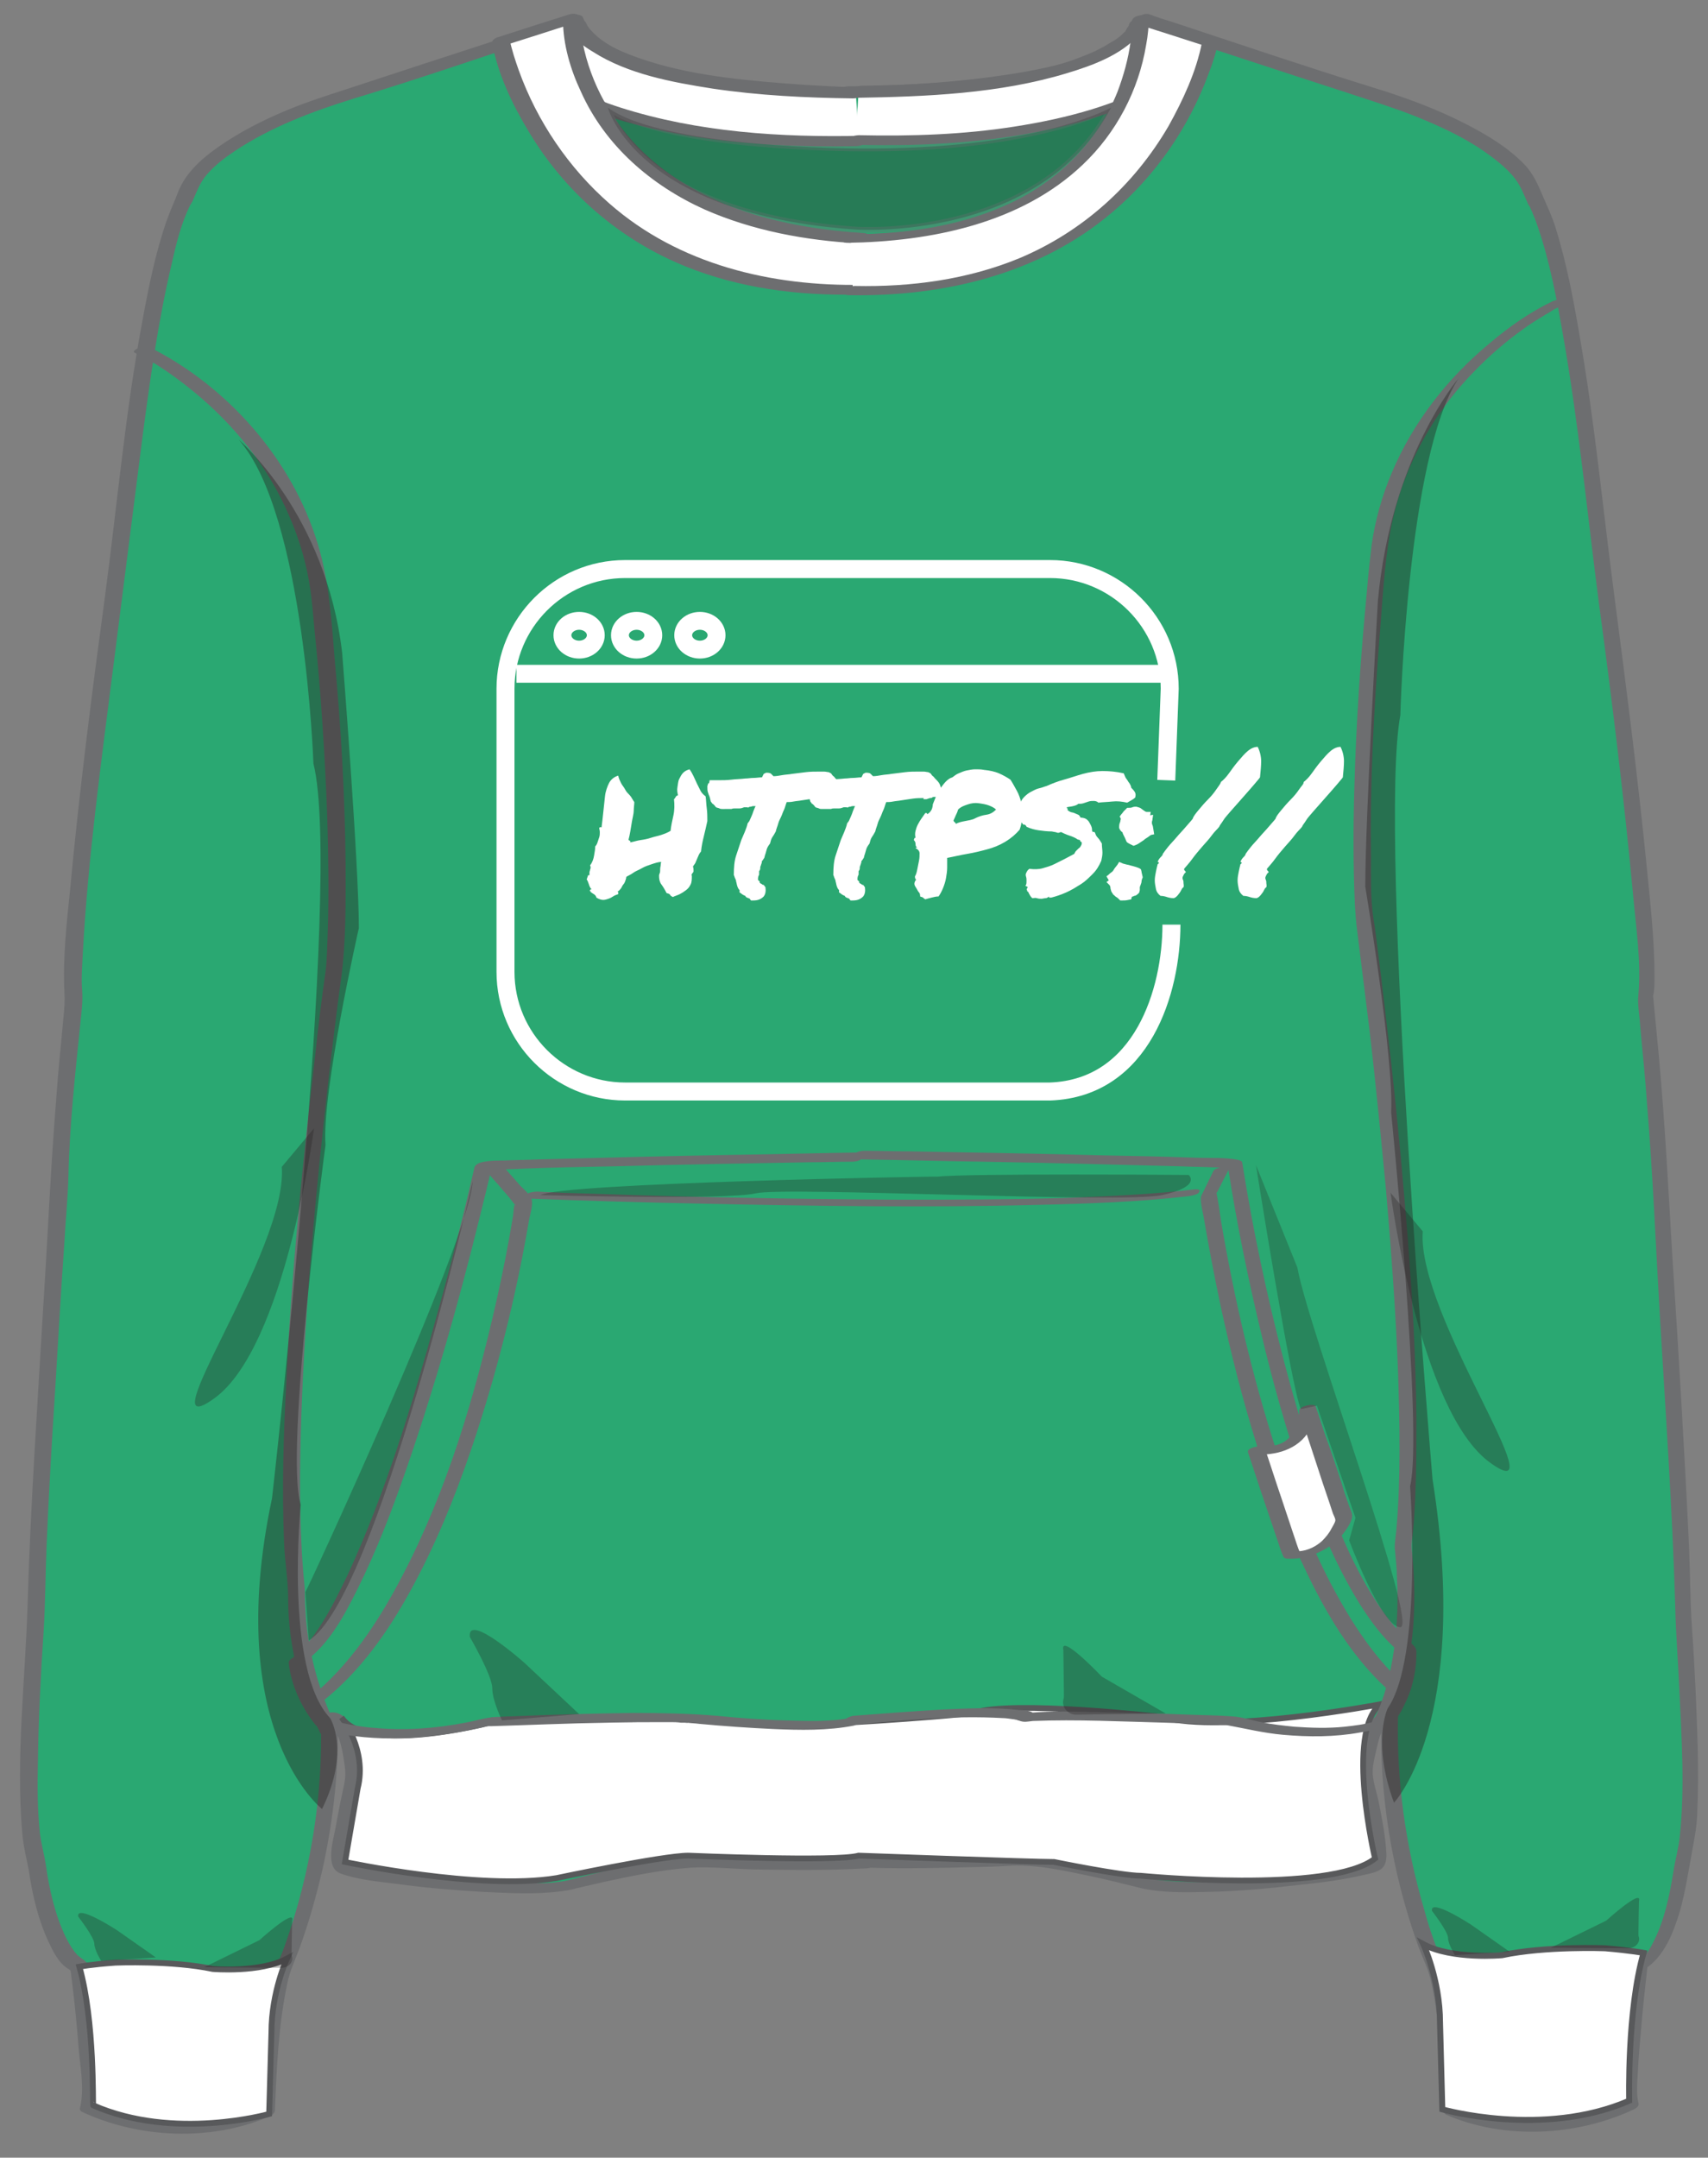 <?xml version="1.0" encoding="utf-8"?>
<!-- Generator: Adobe Illustrator 25.0.0, SVG Export Plug-In . SVG Version: 6.00 Build 0)  -->
<svg version="1.1" id="Layer_1" xmlns="http://www.w3.org/2000/svg" xmlns:xlink="http://www.w3.org/1999/xlink" x="0px" y="0px"
	 viewBox="0 0 297 375" enable-background="new 0 0 297 375" xml:space="preserve">
<rect x="0" y="0" width="297" height="375" fill="#808080" stroke="none"/>
<path fill="#2AA872" d="M151.7,16.1c0,0-47.7,0-51.9-12.6L61.3,16.1c0,0-26.8,7.5-29.3,18.4c0,0-5.6,7.3-10.6,55.8
	c0,0-10.3,74-8.7,83.2c0,0-2.5,24.3-2.5,31.8c0,0-4.2,64.5-4.2,77c0,0-2.5,34.3,0,40.2c0,0,1.7,15.9,7.5,19.3c0,0,2.5,20.9,1.7,24.3
	c0,0,15.9,7.5,31,0.8c0,0,0.8-21.8,3.3-26c0,0,6.3-14.5,7.4-33.6c0.2-2.9,0.2-6,0.1-9.1c0,0,3.3-0.8,4.5,10.3c0,0-3.3,14-2.2,15.6
	c1.1,1.7,34,5.6,41.3,2.8c0,0,17.9-4.5,24-3.3c0,0,17.3,0.6,26.2,0"/>
<path fill="#6D6E70" d="M152.3,15.2c-5.3,0-10.6-0.3-15.8-0.7c-9-0.7-18.5-1.7-27-5c-3.1-1.2-6.9-3-8.1-6.4
	c-0.2-0.6-1.2-0.6-1.7-0.5c-12.1,4-24.3,7.9-36.4,11.9c-3.9,1.3-7.9,2.5-11.8,4c-4.3,1.7-8.5,3.7-12.3,6.2c-3.2,2.1-6.7,4.8-8.2,8.6
	c-0.6,1.6-1.4,3.3-2,5c-2,5.7-3.2,11.8-4.3,17.8c-2.9,15.6-4.3,31.4-6.4,47.2c-2.3,17-4.5,34.1-6.1,51.2c-0.6,5.9-1.3,12-1,17.9
	c0.1,1.6,0,2.8-0.2,4.8c-0.4,4.5-0.9,9-1.2,13.5c-1,12.2-1.5,24.4-2.3,36.7c-1,17.1-2.2,34.3-2.7,51.4c-0.4,13.3-2.1,26.8-0.9,40.1
	C4.1,321,4.6,323,5,325c0.6,4.2,1.6,8.5,3.4,12.4c0.8,1.7,1.8,3.8,3.5,4.8c0.2,0.1,0.6,0.6,0.4,0.2v0.3c0.1,0.5,0.1,1,0.2,1.5
	c0.5,4,0.9,8.1,1.2,12.1c0.3,3.2,1,6.9,0.2,10.1c-0.1,0.2,0.1,0.5,0.3,0.6c10,4.7,22.6,5.2,32.7,0.8c0.3-0.1,0.8-0.5,0.9-0.9
	c0.3-7.3,0.6-14.7,2.1-21.9c0.4-2.2,1.3-4.1,2.1-6.2c1.7-4.6,3-9.3,4.1-14c1.9-8.7,2.9-17.6,2.6-26.6c-0.4,0.3-0.8,0.7-1.2,1
	l-0.6,0.1c0.1-0.1,0-0.1,0,0c0-0.1,0.6,0.4,0.8,0.7c1.5,1.7,1.9,4.5,2.2,6.6c0.3,1.9,0.1,2.9-0.3,4.7c-0.5,2.2-0.9,4.4-1.3,6.6
	c-0.4,2.1-1.8,6.7,0.9,7.7c3,1.1,6.5,1.4,9.7,1.8c5,0.7,10,1.1,15,1.4c4.5,0.2,9.1,0.5,13.6-0.1c0.8-0.1,1.5-0.2,2.3-0.4
	c0.3-0.1,0.6-0.2,0.8-0.2c0.7-0.2,0.1,0,0.4-0.1l3.9-0.9c5-1.1,10-2.1,15.1-2.5c3.6-0.2,7.4,0.2,11.1,0.3c6.5,0.1,13.1,0.2,19.7-0.2
	c1.5-0.1,2.3-1.9,0.3-1.8c-9.1,0.5-18.8,0.1-27.7-0.2c-7.9-0.3-16.4,2-23.9,3.9c-3.7,1-7.9,0.7-11.8,0.5c-5.2-0.2-10.4-0.6-15.6-1.3
	c-3.6-0.4-7.3-0.8-10.7-1.8c-0.4-0.1-0.6-0.1-0.8-0.3c0.1,0.2,0-1,0-1.2c0-2.1,0.5-4.3,0.9-6.3c0.4-2.2,0.9-4.5,1.4-6.7
	s-0.2-4.8-0.8-6.9c-0.7-2.3-2.1-5.6-5.1-4.9c-0.4,0.1-1.2,0.5-1.2,1c0.4,13.4-1.8,26.9-6.3,39.5c-0.7,2-1.7,3.9-2.2,5.9
	c-1.1,4.3-1.4,8.9-1.8,13.3c-0.3,3.3-0.5,6.6-0.6,9.8l0.9-0.9c-9,3.9-20.4,3.3-29.2-0.9l0.3,0.6c0.7-3.2,0-7-0.2-10.2
	c-0.3-4.1-0.7-8.1-1.2-12.2c-0.1-0.6,0-1.7-0.3-2.3s-1.4-1.1-1.9-1.7c-0.7-0.8-1.3-1.8-1.8-2.8c-1.9-3.9-2.9-8.3-3.5-12.5
	c-0.3-2.1-0.9-4-1.1-6.1c-0.4-4-0.4-8.1-0.3-12.2c0.1-7.6,0.5-15.2,1-22.7c0.3-4.9,0.3-9.8,0.5-14.7c0.4-9.1,0.9-18.1,1.5-27.1
	c0.5-8.5,1-17,1.6-25.6c0.2-3.8,0.6-7.6,0.7-11.5c0.2-9,1.2-17.9,2.1-26.8c0.2-1.8,0.4-3.5,0.3-5.3c-0.2-2.2,0-4.4,0.1-6.6
	c0.9-16.6,3.2-33.2,5.3-49.8c1.7-13.4,3.4-26.8,5.1-40.1c1.3-9.9,2.7-19.9,5-29.7c0.8-3.6,1.7-7.3,3.3-10.5c0.2-0.3,0.4-0.6,0.5-0.9
	c0.7-1.6,1.2-3,2.4-4.4c1.4-1.6,3.1-2.9,4.9-4.1c6.2-4.1,13.3-6.8,20.4-9C72.9,13.7,84.4,9.7,96,5.9c1.4-0.5,2.9-0.9,4.3-1.4
	c-0.6-0.2-1.1-0.3-1.7-0.5c1.1,3.1,4,5,6.8,6.3c4,1.9,8.3,2.9,12.5,3.8c8.9,1.8,18.1,2.5,27.2,2.9c2.1,0.1,4.2,0.1,6.2,0.1
	c0.6,0,1.6-0.2,1.9-0.8C153.3,15.6,152.9,15.2,152.3,15.2L152.3,15.2z"/>
<path fill="#2AA872" d="M147.3,16.1c0,0,47.7,0,51.9-12.6l38.5,12.6c0,0,26.8,7.5,29.3,18.4c0,0,5.6,7.3,10.6,55.8
	c0,0,10.3,74,8.7,83.2c0,0,2.5,24.3,2.5,31.8c0,0,4.2,64.5,4.2,77c0,0,2.5,34.3,0,40.2c0,0-1.7,15.9-7.5,19.3c0,0-2.5,20.9-1.7,24.3
	c0,0-15.9,7.5-31,0.8c0,0-0.8-21.8-3.3-26c0,0-6.3-14.5-7.4-33.6c-0.2-2.9-0.2-6-0.1-9.1c0,0-3.3-0.8-4.5,10.3c0,0,3.3,14,2.2,15.6
	c-1.1,1.7-34,5.6-41.3,2.8c0,0-17.9-4.5-24-3.3c0,0-17.3,0.6-26.2,0"/>
<path fill="#6D6E70" d="M146.7,17c5.8,0,11.6-0.3,17.4-0.8c9.4-0.8,19.4-1.9,28.2-5.6c3.4-1.4,7-3.6,8.3-7.2c-0.8,0.3-1.5,0.7-2.3,1
	c12.1,3.9,24.1,7.9,36.2,11.8c3.9,1.3,7.8,2.5,11.6,4c4.2,1.7,8.4,3.6,12.1,6.2c1.7,1.2,3.4,2.5,4.8,4.1c1.3,1.5,1.8,2.9,2.6,4.7
	c0.2,0.5,0.2,0.4,0.4,0.7c0.5,1.1,1,2.3,1.4,3.5c2.1,6.1,3.3,12.6,4.4,18.9c2.7,15.3,4.2,30.9,6.2,46.3c2.3,17,4.4,34.1,6,51.2
	c0.5,5.6,1.4,11.4,0.9,17c-0.2,1.8,0.2,3.6,0.3,5.4c0.4,4.6,0.9,9.1,1.2,13.7c1,12.1,1.5,24.2,2.2,36.3c1,16.9,2.2,33.9,2.7,50.9
	c0.1,4.8,0.5,9.5,0.7,14.3c0.4,8.5,1,17.2,0.1,25.7c-0.2,2.1-0.8,4.1-1.1,6.1c-0.7,4.3-1.6,8.8-3.7,12.7c-0.4,0.8-0.9,1.6-1.6,2.3
	c-0.6,0.6-1.6,1.1-1.9,1.8s-0.2,1.7-0.3,2.4c-0.5,4.1-0.9,8.2-1.2,12.3c-0.2,3.1-0.9,6.7-0.2,9.8c0.3-0.4,0.6-0.7,0.8-1.1
	c-5.4,2.5-11.7,3.6-17.6,3.4c-2.6-0.1-5.1-0.5-7.6-1.1c-0.6-0.2-1.2-0.4-1.9-0.6c-0.3-0.1-1.9-0.6-1.9-0.5c-0.1-0.1,0-0.3,0-0.5
	c-0.2-0.6-0.1-1.4-0.1-2c-0.1-1.3-0.1-2.6-0.2-3.9c-0.4-5.9-0.6-12.2-2.3-17.9c-0.4-1.2-0.8-1.9-1.2-3.1c-1-2.4-1.8-4.9-2.5-7.5
	c-3.2-10.9-4.8-22.3-4.5-33.7c0-0.4-0.2-0.6-0.6-0.7c-2.3-0.5-4.1,1.4-5,3.3c-1.1,2.3-2,5.7-1.8,8.3c0.1,1.2,0.5,2.4,0.8,3.5
	c0.5,2.3,1,4.6,1.3,7c0.2,1.3,0.2,3.6,0.4,4.5c0-0.2,0.4-0.2-0.1,0c-0.6,0.2-1.2,0.3-1.9,0.5c-1.9,0.4-3.8,0.7-5.6,0.9
	c-4.9,0.7-9.9,1.2-14.9,1.5c-4.6,0.3-9.3,0.5-13.8,0c-2.5-0.3-4.9-1.1-7.4-1.7c-5-1.1-10.1-2.1-15.2-2.5c-3.6-0.3-7.4,0.2-11,0.2
	c-6.6,0.1-13.3,0.2-19.9-0.2c-1.2-0.1-3,1.7-1.1,1.8c5.9,0.4,11.9,0.3,17.8,0.2c3.3-0.1,6.6-0.1,9.8-0.3c4.9-0.4,10.1,0.8,14.9,1.8
	c2.8,0.6,5.6,1.3,8.4,2c3.8,0.9,8,0.8,11.9,0.7c5.2-0.1,10.5-0.6,15.7-1.2c3.9-0.4,7.8-0.9,11.6-1.8c0.9-0.2,2-0.4,2.8-1
	c1.1-0.9,0.9-2.5,0.8-3.7c-0.2-2.5-0.7-5.1-1.2-7.6c-0.3-1.7-1-3.5-1.1-5.2c-0.1-1.4,0.4-3.1,0.7-4.5c0.3-1.3,0.6-2.6,1.3-3.7
	c0.2-0.3,0.3-0.5,0.5-0.8s0.3-0.3,0.3-0.3s-0.4,0.1-0.7,0c-0.2-0.2-0.4-0.5-0.6-0.7c-0.4,13.4,1.8,27,6.3,39.6
	c0.7,2,1.7,3.9,2.2,5.9c1.1,4.3,1.4,8.9,1.8,13.3c0.3,3.3,0.5,6.7,0.6,10c0.1,0.2,0.2,0.3,0.3,0.4c10.1,4.4,22.7,3.8,32.7-0.9
	c0.4-0.2,1-0.6,0.8-1.1c-0.4-1.7-0.2-3.6-0.1-5.3c0.1-2.7,0.4-5.4,0.6-8c0.3-3.6,0.7-7.1,1.1-10.7c-0.2,0.2-0.4,0.5-0.5,0.7
	c3.4-2.1,5-6.4,6.1-10c0.9-3.2,1.4-6.4,2-9.7c0.3-1.8,0.9-4.5,1-6.8c0.2-4.1,0.2-8.1,0.1-12.2c-0.2-6.9-0.5-13.8-1-20.7
	c-0.3-4.3-0.3-9.4-0.5-14c-0.8-16.8-1.8-33.6-2.9-50.4c-0.7-11.8-1.3-23.6-2.4-35.4c-0.3-3.1-0.6-6.3-0.9-9.4
	c-0.1-0.7,0-0.5,0.1-1.3c0.1-0.9,0.1-1.7,0.1-2.6c0-6.2-0.7-12.4-1.3-18.5c-1.6-16.2-3.7-32.4-5.8-48.5c-1.9-14.5-3.3-29.2-5.8-43.6
	c-1.1-6.5-2.3-13.1-4.3-19.5c-0.6-2-1.5-3.8-2.3-5.7s-1.6-3.7-3.1-5.3c-2.9-3-6.6-5.2-10.3-7.1c-5.3-2.7-10.8-4.7-16.4-6.4
	c-11.6-3.6-23.1-7.5-34.6-11.3c-1.3-0.4-2.6-0.8-3.9-1.3c-0.8-0.3-2,0.2-2.3,1c-1,2.8-4.1,4.4-6.6,5.5c-3.9,1.7-8.2,2.6-12.4,3.4
	c-8.4,1.5-16.9,2.2-25.5,2.5c-1.9,0.1-3.6,0.1-5.5,0.1c-0.6,0-1.6,0.2-1.9,0.8C145.7,16.6,146.1,17,146.7,17z"/>
<path fill="#FFFFFF" stroke="#58595B" stroke-miterlimit="10" d="M59.4,298.5c0,0,4.5,5.6,2.8,12.3L60,323.6c0,0,23.4,5,36.8,2.8
	c0,0,18.4-3.9,22.9-3.9c0,0,25.7,1.1,29.6,0c0,0,30.1,1.1,34,1.1c0,0,11.7,2.4,15.1,2.4c0,0,32.9,3.2,40.7-3c0,0-5.2-21.8,0.9-26.8
	c0,0-27.5,5.2-38,2.2c0,0-26-3-32.7-0.7c0,0-9.3,1.1-31.3,2.2c0,0-13-1.5-29.8-1.1c0,0-13.8,0.2-21.6,0.2
	C86.7,299.1,63.8,305.2,59.4,298.5L59.4,298.5z"/>
<path fill="#FFFFFF" stroke="#58595B" stroke-width="1.017" stroke-miterlimit="10" d="M13.8,341.8c0,0,2-0.4,6.3-0.7
	c0,0,9.8-0.4,16.9,1.1c0,0,8.2,0.7,12.9-1.8c0,0-2.7,5.8-2.7,12.8l-0.4,14.2c0,0-16.5,4.7-30.6-1.5
	C16.1,365.9,16.5,351.3,13.8,341.8z"/>
<path fill="#FFFFFF" stroke="#58595B" stroke-width="1.041" stroke-miterlimit="10" d="M285.8,339.4c0,0-2.1-0.4-6.7-0.8
	c0,0-10.4-0.4-17.9,1.2c0,0-8.7,0.8-13.7-1.9c0,0,2.9,6.2,2.9,13.6l0.4,15.1c0,0,17.5,5,32.5-1.5C283.3,365,282.9,349.5,285.8,339.4
	L285.8,339.4z"/>
<path fill="#6D6E70" d="M23.4,61.3c3.7,1.7,7.1,4.2,10.2,6.7c7.1,5.8,13.1,13.2,16.7,21.7c1.8,4.1,3.1,8.6,3.7,13
	c0.3,2.3,0.5,4.6,0.7,6.9c1.1,10.7,1.8,21.5,2.2,32.3c0.2,6.6,0.3,13.1,0.1,19.7c-0.1,2.4-0.1,4.9-0.4,7.3
	c-0.7,4.9-1.3,9.7-1.8,14.6c-2.2,18.7-4.1,37.5-5,56.3c-0.5,9.4-0.8,18.9-0.4,28.3c0.1,3.2,0.7,6.4,0.7,9.6c0,4.5,0.6,8.9,1.8,13.3
	c0.9,3.5,2.2,7,3.8,10.2c0.4,0.8,3.2-0.2,2.9-0.8c-3-6-4.8-12.5-5.4-19.1c-0.1-1.5-0.2-3-0.2-4.5c0-1.3-0.2-2.6-0.3-4
	c-0.7-8.9-0.6-17.9-0.3-26.8c0.7-19.5,2.5-38.9,4.7-58.2c0.7-5.9,1.4-11.8,2.2-17.6c0.9-6.6,0.8-13.2,0.8-19.8
	c-0.1-11.9-0.8-23.9-1.9-35.8c-0.5-6.2-0.9-12.5-2.5-18.5c-4-15-15.1-28.1-28.8-35.3c-0.3-0.1-0.5-0.3-0.8-0.4
	c-0.6-0.3-1.3-0.1-1.9,0.1C24.1,60.4,22.9,61,23.4,61.3L23.4,61.3z M270.1,52.3c-4,1.9-7.7,4.5-11,7.3c-7.4,6.1-13.4,13.8-17.1,22.6
	c-1.7,4-2.9,8.3-3.5,12.6c-0.3,2.6-0.6,5.2-0.8,7.8c-1.1,11.5-1.9,23-2.2,34.5c-0.2,6.7-0.2,13.5,0.1,20.2c0.1,1.5,0.2,3,0.4,4.5
	c0.7,5.6,1.4,11.3,2.1,16.9c1.1,9.3,2,18.7,2.9,28c0.9,10.5,1.7,21.1,2.1,31.7c0.3,9.2,0.5,18.5-0.3,27.6c-0.1,1.2-0.4,2.5-0.2,3.7
	c0.1,1.4,0.3,2.8,0.3,4.2c0.3,5.4,0,10.9-1.1,16.2c-0.6,3-1.5,6-2.9,8.8c-0.6,1.3,2.3,1,2.7,0.1c4.4-9,4.9-19.9,3.9-29.7
	c-0.1-1.1,0.1-2,0.2-3.1c0.2-2,0.3-4,0.4-6c0.2-4.6,0.2-9.2,0.2-13.8c-0.1-10.4-0.7-20.7-1.5-31.1c-0.8-9.9-1.7-19.9-2.8-29.8
	c-0.8-7-1.6-14-2.5-21c-0.2-1.7-0.4-3.3-0.7-5c-0.5-3.5-0.4-7.1-0.4-10.7c-0.2-12.7,0.5-25.5,1.5-38.2c0.5-6.1,0.8-12.5,1.9-18.5
	c2-10.5,7.2-20.1,14.6-27.6c2.6-2.7,5.5-5.2,8.6-7.4c1.1-0.8,2.2-1.5,3.4-2.2c0.4-0.3,0.9-0.5,1.3-0.8c0.2-0.1,0.3-0.2,0.5-0.3
	c0.1-0.1,0.6-0.3,0.4-0.2c-0.2,0.1,0.3-0.2,0.5-0.2c0.1,0,0.1-0.1,0.2-0.1c0.4-0.2,1.2-0.7,0.8-1.2
	C271.7,51.9,270.6,52.1,270.1,52.3z"/>
<path fill="none" stroke="#FFFFFF" stroke-miterlimit="10" d="M149.6,41.4C99,38.4,99,3.3,99,3.3L86.7,7.2c0,0,8.6,44.3,62.5,43.2"
	/>
<path fill="#FFFFFF" d="M148.8,16.1c-45-0.6-48.3-11.7-48.3-11.7L87.9,8.3c0,0,12.1,17.3,61.5,16.2"/>
<path fill="#6D6E70" d="M149.3,15.2c-11.8-0.2-24-0.7-35.4-4.1c-3.9-1.2-8.6-2.9-11.2-5.9c-0.3-0.3-0.5-0.6-0.7-1
	c0.2,0.3,0,0-0.1-0.2c-0.2-0.6-1.2-0.6-1.7-0.4L87.6,7.5c-0.5,0.2-1.6,0.7-1.1,1.4c1.7,2.5,4.7,4.4,7.2,5.9c8.2,5,17.9,7.5,27.4,9
	c9.2,1.4,18.4,1.8,27.7,1.6c0.6,0,1.6-0.2,1.9-0.8s-0.2-1-0.8-1c-14.1,0.3-28.5-0.6-42-4.9C102,16.8,95.7,14,91.2,9.9
	c-0.7-0.6-1.4-1.3-2-2.1c-0.4,0.5-0.7,0.9-1.1,1.4l12.6-3.9C100.1,5.2,99.6,5,99,4.9c0.5,1.8,2.6,3.2,4.1,4.1
	c6.1,3.9,13.8,5.3,20.8,6.4c8.1,1.2,16.2,1.6,24.4,1.7c0.6,0,1.6-0.2,1.9-0.8C150.4,15.6,149.9,15.2,149.3,15.2L149.3,15.2z"/>
<path fill="#FFFFFF" d="M149.3,16.1c45-0.6,48.3-11.7,48.3-11.7l12.6,3.9c0,0-12.1,17.3-61.5,16.2"/>
<path fill="#6D6E70" d="M148.8,17c12.2-0.2,25-0.7,36.8-4.3c4.3-1.3,9.3-3.1,12.4-6.6c0.5-0.5,1-1.1,1.2-1.8c-0.8,0.3-1.6,0.7-2.3,1
	l12.6,3.9c-0.2-0.3-0.3-0.6-0.5-0.9c-0.1,0.2-0.2,0.3-0.4,0.4c0.3-0.4-0.2,0.2-0.3,0.3l-0.7,0.7c-1.7,1.6-3.1,2.6-5.1,3.8
	c-7.8,4.7-17.1,7.1-26.1,8.5c-8.9,1.4-18,1.7-27,1.5c-0.6,0-1.6,0.2-1.9,0.8s0.2,0.9,0.8,0.9c14.4,0.3,29.3-0.6,43.1-5.1
	c6.4-2.1,13-5,18.1-9.6c0.8-0.7,1.6-1.5,2.2-2.4c0.3-0.4-0.1-0.8-0.5-0.9l-12.6-3.9c-0.7-0.2-2.1,0.2-2.3,1c-0.1,0.3,0.1-0.2,0,0.1
	c-0.2,0.3-0.3,0.5-0.5,0.8c0,0.1-0.3,0.3-0.1,0.2c0.1-0.1-0.1,0.2-0.2,0.2l-0.6,0.6c-0.1,0.1-0.3,0.2-0.4,0.3s-0.5,0.4-0.3,0.2
	c-0.3,0.3-0.7,0.5-1.1,0.7c-1.1,0.7-1.7,1-2.7,1.5c-1.3,0.6-2.7,1.1-4,1.6c-4.1,1.4-8.4,2.2-12.8,2.8c-7.8,1.1-15.7,1.5-23.6,1.6
	c-0.6,0-1.6,0.2-1.9,0.8C147.7,16.6,148.2,17,148.8,17L148.8,17z"/>
<path fill="#FFFFFF" d="M149.8,41.4c-50.5-3-50.5-38.1-50.5-38.1L87.1,7.2c0,0,8.5,44.3,62.3,43.1"/>
<path fill="#6D6E70" d="M150.3,40.5c-13.7-0.8-28.2-4.3-38.4-14c-5.4-5.2-9.2-11.9-10.6-19.2c-0.2-1-0.4-2.1-0.5-3.2
	c0-0.3,0-0.6-0.1-0.9V3.1c0-0.8-1.1-0.8-1.7-0.6c-4.1,1.3-8.2,2.6-12.2,3.9c-0.5,0.1-1.4,0.5-1.2,1.2c1,5.3,3.5,10.6,6.3,15.2
	c6.3,10.6,15.9,18.9,27.3,23.5c9.4,3.8,19.6,5.1,29.7,4.9c0.6,0,1.6-0.2,1.9-0.8c0.3-0.6-0.2-0.9-0.8-0.9
	c-15.8,0.3-31.9-3.5-44-14.1c-7.1-6.2-12.6-14.3-15.8-23.2c-0.6-1.7-1.2-3.5-1.6-5.4L87.4,8c4.1-1.3,8.2-2.6,12.2-3.9
	c-0.6-0.2-1.1-0.4-1.7-0.6c0,4.2,1.3,8.6,3.1,12.4c4.2,9.4,12.2,16.3,21.5,20.5c8.4,3.7,17.6,5.4,26.8,5.9c0.6,0,1.6-0.2,1.9-0.8
	C151.4,40.8,150.9,40.6,150.3,40.5L150.3,40.5z"/>
<path fill="#FFFFFF" d="M147.9,41.4c51.6-0.7,50.5-38.1,50.5-38.1l12.2,3.9c0,0-8.5,44.3-62.3,43.1"/>
<path fill="#6D6E70" d="M147.3,42.2c14.4-0.2,30.2-3.3,41-13.6c5.8-5.5,9.7-12.9,11-20.8c0.3-1.6,0.5-3.3,0.4-4.9
	c-0.9,0.4-1.7,0.7-2.6,1.1c4.1,1.3,8.2,2.6,12.2,3.9c-0.1-0.2-0.2-0.3-0.3-0.5c-1,5.1-3.3,10-5.8,14.5c-6,10.3-15,18.4-26,23
	c-9,3.7-18.8,5-28.5,4.8c-0.6,0-1.6,0.2-1.9,0.8c-0.3,0.6,0.3,0.8,0.8,0.8c16.4,0.3,33.1-3.6,45.8-14.4c7.6-6.4,13.4-14.9,16.8-24.2
	c0.7-1.8,1.3-3.7,1.7-5.6c0-0.2-0.1-0.4-0.3-0.5c-4.1-1.3-8.2-2.6-12.2-3.9c-0.7-0.2-2.6,0-2.6,1.1v0.8c0,0.9-0.1,1.8-0.2,2.6
	c-0.4,3-1.2,5.9-2.3,8.8c-3.6,9-10.9,16-19.7,19.8c-8.2,3.6-17.2,4.8-26.1,4.9c-0.6,0-1.6,0.2-1.9,0.8
	C146.3,42,146.8,42.2,147.3,42.2L147.3,42.2z"/>
<path opacity="0.33" fill="#231F20" stroke="#6D6E70" stroke-miterlimit="10" enable-background="new    " d="M105.7,18.7
	c0,0,4.8,18.6,43.2,21.2c0,0,32,2.2,44.3-21.2c0,0-13,7.4-43.9,7.1C149.2,25.8,115.4,25.8,105.7,18.7z"/>
<path fill="#6D6E70" d="M149.8,201.5c7,0.1,14,0.3,21.1,0.4c11.5,0.2,22.9,0.5,34.4,0.8c2.1,0.1,4.2,0.1,6.2,0.2
	c0.6,0,1.3,0.1,1.9,0.1h0.3c0.4,0-0.1,0,0,0h0.4c-0.2-0.1-0.4-0.2-0.6-0.4c1.5,9.8,3.5,19.5,5.8,29.1c2,8.5,4.4,16.9,7.2,25.2
	c2.6,7.5,5.7,15,9.9,21.8c1.9,3,4,5.9,6.7,8.2c0.5,0.4,0.5,0.4,0.5,1c0,0.9-0.1,1.9-0.2,2.8c-0.4,3.1-1.6,6-3.6,8.4
	c0.3-0.2,0.5-0.4,0.8-0.5c-0.1,0.1-0.3,0.1-0.5,0.2c-0.1,0-0.1,0.1-0.2,0.1c-0.2,0.1,0.3-0.1,0,0l-0.9,0.3c-1.7,0.5-3.4,0.7-5.2,0.9
	c-2.9,0.3-5.8,0.2-8.7,0c-2-0.2-3.9-0.4-5.8-0.8c-1.6-0.3-3.3-0.9-5-1c-2.5-0.2-5.1-0.2-7.6-0.3c-4.9-0.2-9.9-0.3-14.8-0.4
	c-4.3-0.1-8.7-0.3-13.1,0.1c0.4,0.1,0.8,0.1,1.1,0.2c-0.5-0.6-2-0.7-2.7-0.7c-4.4-0.5-8.8-0.3-13.2-0.1c-5.2,0.3-10.4,0.7-15.6,1.1
	c-0.4,0-2.2,0.7-1.6,1.3l0.2,0.2l1.2-1.2c-3.7,0.8-7.8,0.6-11.6,0.5c-4-0.1-7.9-0.4-11.9-0.8c-4.9-0.4-9.7-0.5-14.6-0.5
	c-7.2,0.1-14.3,0.3-21.5,0.6c-0.8,0-1.6,0.1-2.4,0.1c-1.8,0.1-3.6,0.7-5.3,1c-5.2,1-10.5,1.4-15.8,0.9c-1.7-0.1-3.3-0.4-4.9-0.7
	c-0.7-0.2-1.7-0.3-2.1-0.5c-0.7-0.6-1.4-1.8-1.9-2.6c-0.8-1.3-1.4-2.6-1.9-4s-0.9-2.8-1-4.3c-0.2,0.3-0.4,0.5-0.6,0.8
	c4.4-3,7.1-8.1,9.4-12.7c3.4-6.8,6.1-13.9,8.6-21.1c4.9-14.2,9-28.6,12.6-43.2c0.8-3.2,1.6-6.4,2.3-9.6c-0.6,0.3-1.1,0.6-1.7,1
	c0.3-0.1,0.5-0.1,0.8-0.1H86c1.7-0.1,3.4-0.1,5.1-0.2c5.2-0.2,10.4-0.3,15.7-0.4c11.3-0.3,22.5-0.5,33.8-0.7c2.5,0,5.1-0.1,7.6-0.1
	c0.6,0,1.6-0.2,1.9-0.8c0.3-0.6-0.2-0.8-0.8-0.8c-7.1,0.1-14.2,0.3-21.3,0.4c-11.5,0.2-23,0.5-34.4,0.8c-2.1,0.1-4.1,0.1-6.2,0.2
	c-1,0-2.1,0-3.2,0.2c-0.5,0.1-1.5,0.3-1.7,1c-2,8.7-4.2,17.3-6.6,25.9c-4.2,15.2-8.8,30.5-15.4,44.8c-1.5,3.1-3,6.2-4.9,9.1
	c-1.3,2-3.1,4.3-4.8,5.5c-0.3,0.2-0.6,0.4-0.6,0.8c0.4,3.8,2.2,7.7,4.6,10.7c1.2,1.4,3.5,1.6,5.2,1.8c4.4,0.7,8.9,0.8,13.3,0.4
	c3.3-0.3,6.5-0.8,9.7-1.5c0.3-0.1,0.6-0.1,0.9-0.2c0,0,1.6-0.4,0.7-0.2h0.9c6.7-0.2,13.4-0.5,20.1-0.6c3.6-0.1,7.3-0.1,10.9-0.1
	c0.6,0,1.3,0,1.9,0.1h0.7c0.1,0,0.9,0.1,0.4,0c0.7,0.1,1.4,0.1,2.1,0.2c4.3,0.4,8.6,0.7,12.9,0.9c4.6,0.2,9.4,0.3,14-0.6
	c0.3-0.1,1.7-0.7,1.2-1.2l-0.2-0.2c-0.5,0.4-1,0.9-1.6,1.3c8.7-0.8,17.7-1.7,26.5-1.2c0.5,0,1.1,0.1,1.8,0.2c0.2,0,0.4,0.1,0.6,0.1
	c0.4,0.1-0.2,0,0.2,0.1c0.2,0,0.4,0.1,0.1,0c1,0.4,1.5,0.2,2.5,0.1c7.7-0.3,15.4,0.1,23.1,0.3l9,0.3c0.5,0,1,0.1,1.5,0.1
	c3.3,0.6,6.5,1.4,9.9,1.7c4.5,0.4,9,0.4,13.4-0.4c1.7-0.3,3.8-0.6,5.3-1.5c1.1-0.7,1.9-2.2,2.4-3.3c0.6-1.2,1.1-2.4,1.4-3.7
	c0.5-1.8,0.7-3.6,0.7-5.5c0-1.1-1.2-1.6-1.9-2.4c-1.1-1.1-2.1-2.2-3-3.4c-4.6-6-7.7-13.1-10.4-20.1c-3.1-8.1-5.6-16.5-7.8-24.9
	c-2.9-11.1-5.3-22.4-7.1-33.7c0-0.2-0.1-0.4-0.1-0.6s-0.4-0.3-0.6-0.4c-2.5-0.5-5.2-0.3-7.7-0.4c-5.2-0.2-10.4-0.3-15.7-0.4
	c-11.3-0.3-22.6-0.5-34-0.7c-2.6,0-5.2-0.1-7.7-0.1c-0.6,0-1.6,0.2-1.9,0.8C148.7,201.2,149.2,201.4,149.8,201.5L149.8,201.5z"/>
<path fill="#6D6E70" d="M84.9,203.9c0.8,1,1.7,1.9,2.5,2.9c0.5,0.6,1.1,1.2,1.6,1.9c0.2,0.2,0.3,0.5,0.5,0.6
	c0.5,0.3-0.2,0.2,0.1-0.2c-0.3,0.4-0.3,1.8-0.4,2.3c-0.8,4.9-1.8,9.9-2.9,14.8c-3.7,16.3-8.5,32.7-16.3,47.6
	c-4.1,7.9-9.2,15.7-16.2,21.3c-0.5,0.4-0.3,1,0.3,1.1c0.7,0.2,1.6-0.1,2.1-0.6c6.4-5.1,11.2-11.9,15.1-19
	c4.3-7.8,7.7-16.1,10.6-24.6c4.4-13,7.8-26.4,10.1-40c0.2-1,0.6-2.2,0.5-3.3c-0.1-0.9-1.4-2-2-2.6c-1-1.1-2-2.3-3-3.4
	C87,201.8,84.1,202.9,84.9,203.9L84.9,203.9z M211,203.5c-0.6,1.2-1.2,2.5-1.8,3.7c-0.2,0.4-0.4,0.7-0.4,1.1c0,1,0.3,2.2,0.5,3.2
	c0.9,5.3,1.9,10.5,3,15.7c3.5,16,8,32,15.2,46.7c3.7,7.6,8.3,15.1,14.8,20.6c0.6,0.5,3.1-0.6,2.7-1c-5.8-4.9-10-11.5-13.5-18.1
	c-3.9-7.5-7-15.4-9.6-23.4c-4.2-13-7.3-26.4-9.6-39.9c-0.2-1.5-0.4-2.9-0.7-4.4c-0.1-0.5-0.1-0.3,0.1-0.6c0.7-1.4,1.4-2.8,2.1-4.1
	c0.2-0.4-1-0.3-1.1-0.2C212.3,202.9,211.3,203,211,203.5L211,203.5z"/>
<path fill="#6D6E70" d="M91.7,208.3c10.2,0.4,20.5,0.7,30.7,0.9c19.4,0.4,38.7,0.7,58.1,0.2c8.7-0.2,17.5-0.5,26.1-1.5
	c0.5-0.1,1.6-0.2,1.9-0.7s-0.2-0.5-0.7-0.5c-7.6,0.9-15.2,1.2-22.8,1.5c-9.6,0.3-19.2,0.3-28.9,0.3c-17.3-0.1-34.6-0.4-51.8-1
	c-3.6-0.1-7.2-0.2-10.8-0.4c-0.6,0-1.5,0.1-2,0.5C91.2,208,91.1,208.3,91.7,208.3L91.7,208.3z"/>
<path fill="#FFFFFF" d="M227.4,244.9c0,0-0.1,8.1-8.9,7.1c0,0,5.7,17.2,6.2,18.2c0,0,6.7,0.4,9.1-6.4L227.4,244.9L227.4,244.9z"/>
<path fill="#6D6E70" d="M225.9,245.3v0.2c0,0.3-0.1,0.5-0.1,0.8c-0.1,0.8-0.4,1.5-0.7,2.2c-1.2,2.4-3.2,3-5.7,2.8
	c-0.5,0-2.6,0.3-2.4,1.1c1,2.9,1.9,5.8,2.9,8.7c0.7,2.1,1.4,4.1,2.1,6.2c0.4,1.1,0.7,2.3,1.2,3.3c0.2,0.3,0.5,0.3,0.9,0.3
	c2,0.1,4.1-0.5,5.8-1.4c1.4-0.7,2.7-1.7,3.7-3c0.6-0.8,1.7-2.3,1.5-3.3c-0.1-0.6-0.5-1.3-0.7-2c-0.4-1.1-0.8-2.3-1.1-3.4
	c-0.9-2.7-1.8-5.5-2.8-8.2c-0.6-1.7-1.1-3.4-1.7-5.1C228.5,243.7,225.6,244.5,225.9,245.3c1.2,3.6,2.4,7.2,3.6,10.9
	c0.7,2.2,1.5,4.4,2.2,6.6c0.1,0.4,0.5,1,0.5,1.4s-0.5,1.1-0.7,1.5c-0.4,0.8-1,1.5-1.6,2.1c-1.4,1.3-3.2,1.9-4.7,1.8l0.9,0.3
	c-0.5-1-0.8-2.2-1.2-3.3l-2.1-6.3c-1-2.9-1.9-5.8-2.9-8.7c-0.8,0.4-1.6,0.7-2.4,1.1c3.5,0.4,7.6-0.4,9.8-3.5c0.9-1.4,1.5-3,1.5-4.7
	C228.8,243.8,225.9,244.3,225.9,245.3L225.9,245.3z"/>
<path opacity="0.4" fill="#231F20" enable-background="new    " d="M41.5,76.4c0,0,15.2,12.9,18,37.1c0,0,2.9,36.6,2.9,47.8
	c0,0-6.5,28.7-5.8,37.7c0,0-7.2,53.5-4.3,62.5c0,0-2.9,28.7,5.1,37.1c0,0,3.6,5.6-1.4,15.8c0,0-17.3-13.5-8.7-54
	c0,0,12.3-107.5,7.2-127.7C54.5,132.7,53,89.3,41.5,76.4L41.5,76.4z M253.6,65.8c0,0-11.7,13.5-14,38.6c0,0-2.2,38-2.2,49.7
	c0,0,5,29.8,4.5,39.2c0,0,5.6,55.6,3.3,65c0,0,2.2,29.8-3.9,38.6c0,0-2.8,5.9,1.1,16.4c0,0,13.4-14,6.7-56.2
	c0,0-9.5-111.8-5.6-132.8C243.5,124.3,244.7,79.2,253.6,65.8L253.6,65.8z"/>
<path opacity="0.3" fill="#231F20" enable-background="new    " d="M91.2,289c0,0-10-8.9-9.5-4.5c0,0,3.9,6.7,3.9,8.9
	s1.7,5.6,1.7,5.6l13.4-1.1L91.2,289L91.2,289z M20.4,335.5c0,0-7.2-4.7-6.8-2.4c0,0,2.8,3.6,2.8,4.7s1.2,3,1.2,3l9.5-0.6L20.4,335.5
	z M255.8,334.5c0,0-7.2-4.7-6.8-2.4c0,0,2.8,3.6,2.8,4.7s1.2,3,1.2,3l9.5-0.6L255.8,334.5z M191.6,291.4c0,0-7.4-7.8-6.7-4.6
	c0,0,0.1,6.2,0.1,7.8c0,0.3,0,0.5-0.1,0.8c-0.3,1.3,0.8,2.6,2.2,2.6l15.6-0.2L191.6,291.4L191.6,291.4z M279.3,333.8
	c0,0,6.3-5.7,5.7-3.4c0,0-0.1,4.5-0.1,5.7c0,0.2,0,0.4,0.1,0.6c0.2,1-0.7,1.9-1.9,1.9l-13.4-0.1L279.3,333.8L279.3,333.8z
	 M45.1,337.2c0,0,6.3-5.7,5.7-3.4c0,0-0.1,4.5-0.1,5.7c0,0.2,0,0.4,0.1,0.6c0.2,1-0.7,1.9-1.9,1.9l-13.4-0.1L45.1,337.2L45.1,337.2z
	 M82.2,205.3c0,0-16.7,72.6-28.5,79.8l-0.6-8.4C53.2,276.8,81.7,215.4,82.2,205.3z"/>
<path opacity="0.26" fill="#231F20" enable-background="new    " d="M218.4,202.5c0,0,6.1,38.5,7.8,42.4l2.8-0.6l6.7,19.5l-1.1,3.9
	c0,0,5.6,15.1,8.9,15.1s-16.2-52.5-17.9-62.5L218.4,202.5L218.4,202.5z"/>
<path opacity="0.3" fill="#231F20" enable-background="new    " d="M94,207.7c0,0,32.2,0.9,37.4-0.3s63.8,1.8,70.7,0.3
	s4.6-3.5,4.6-3.5s-38.5-0.3-43.7,0.3C163,204.4,97.4,205.6,94,207.7L94,207.7z"/>
<path opacity="0.31" fill="#231F20" enable-background="new    " d="M54.6,196.1c0,0-5,38-17.3,46.9s12.8-25.7,11.7-40.2
	 M241.8,207.3c0,0,5,38,17.3,46.9s-12.8-25.7-11.7-40.2"/>
<g>
	<path fill="none" stroke="#FFFFFF" stroke-width="3.126" stroke-miterlimit="10" d="M202.8,135.6l0.6-15.9
		c0-11.5-9.4-20.8-20.8-20.8h-73.9c-11.5,0-20.8,9.4-20.8,20.8v49.2c0,11.5,9.4,20.8,20.8,20.8h73.9c16.1-0.6,21.1-17.6,21.1-29"/>
	<g>
		<path fill="#FFFFFF" d="M120.3,152.2c0,0.6,0,1.1-0.2,1.5s-0.4,0.7-0.8,1s-0.7,0.5-1.1,0.7s-0.8,0.3-1.2,0.5
			c-0.2-0.1-0.4-0.2-0.5-0.4s-0.4-0.2-0.6-0.3c-0.3-0.6-0.6-1.1-0.9-1.5s-0.4-0.9-0.4-1.5c0,0,0-0.2,0.1-0.4s0.1-0.5,0.1-0.8
			s0.1-0.5,0.1-0.8s0.1-0.4,0.1-0.4c-0.5,0-1.1,0.2-1.7,0.4s-1.2,0.4-1.7,0.7s-1.1,0.5-1.5,0.8s-0.9,0.5-1.2,0.7
			c0,0.1,0,0.2-0.1,0.5s-0.2,0.6-0.4,0.8s-0.3,0.6-0.5,0.8s-0.3,0.4-0.5,0.4c0,0.1,0.1,0.1,0.1,0.2v0.3c-0.3,0.1-0.6,0.2-0.9,0.4
			s-0.5,0.3-0.8,0.4s-0.6,0.2-0.9,0.2s-0.7-0.1-1.2-0.4c0-0.1-0.1-0.3-0.2-0.4s-0.2-0.2-0.4-0.3s-0.2-0.2-0.3-0.2s-0.1-0.1-0.1-0.2
			c-0.1,0-0.2-0.1-0.1-0.2s0.1-0.2,0.3-0.1c-0.3-0.3-0.4-0.6-0.5-0.9s-0.2-0.6-0.4-0.9c0,0,0.1-0.1,0.1-0.2s0.1-0.2,0.1-0.3
			s0.1-0.2,0.1-0.2h0.2v-0.5c0-0.1,0.1-0.3,0.1-0.4s0.1-0.2,0.1-0.4s0-0.2-0.1-0.4c0.4-0.5,0.6-1.1,0.7-1.7s0.2-1.1,0.2-1.6
			c0.2-0.2,0.3-0.4,0.4-0.7l0.3-0.9c0.1-0.3,0.1-0.6,0.1-0.9s-0.1-0.5-0.1-0.7c0-0.1,0.2-0.2,0.4-0.1c0.1-0.8,0.2-1.6,0.3-2.6
			s0.2-1.9,0.3-2.8s0.4-1.7,0.7-2.3s0.9-1.1,1.6-1.3c0.1,0.5,0.3,0.9,0.5,1.3s0.5,0.7,0.7,1.1s0.5,0.7,0.8,1s0.5,0.8,0.8,1.2
			c0,0.4-0.1,1-0.1,1.5s-0.2,1.2-0.3,1.8l-0.3,1.8c-0.1,0.6-0.2,1-0.3,1.4c0,0.1,0.1,0.2,0.2,0.2s0.1,0.1,0.1,0.3
			c0.6-0.1,1.1-0.3,1.8-0.4s1.2-0.2,1.8-0.4s1.2-0.3,1.8-0.5s1.1-0.4,1.6-0.7c0.1-0.9,0.3-1.8,0.5-2.7s0.2-1.9,0.1-2.8
			c0.1-0.1,0.2-0.2,0.3-0.4s0.2-0.2,0.4-0.3c-0.1-0.4-0.2-0.9-0.1-1.4s0.1-1,0.3-1.4s0.4-0.8,0.7-1.1s0.7-0.5,1.1-0.6
			c0.3,0.4,0.5,0.8,0.7,1.2s0.4,0.9,0.6,1.3l0.6,1.2c0.2,0.4,0.5,0.7,0.9,1c0.1,0.7,0.1,1.4,0.2,2.1s0.1,1.5,0.1,2.2
			c-0.2,0.9-0.4,1.8-0.6,2.6s-0.4,1.7-0.5,2.7c-0.2,0.2-0.3,0.4-0.4,0.6s-0.2,0.5-0.3,0.7s-0.2,0.5-0.3,0.7s-0.3,0.4-0.4,0.6
			c0.1,0.3,0.1,0.5,0.1,0.8S120.1,151.9,120.3,152.2L120.3,152.2z M143.3,138.7c-0.6,0-1.2,0-1.9,0.1s-1.3,0.2-2,0.3
			c-0.5,0.1-0.9,0.1-1.4,0.2s-0.8,0.1-1.2,0.1c-0.2,0.5-0.3,1-0.5,1.4s-0.3,0.8-0.5,1.2c-0.2,0.4-0.4,0.8-0.5,1.2s-0.3,0.8-0.4,1.3
			c-0.2,0.4-0.4,0.7-0.6,1s-0.3,0.7-0.4,1.1c-0.3,0.4-0.5,0.7-0.6,1.1s-0.2,0.7-0.3,1l-0.1,0.4c-0.1,0.1-0.2,0.3-0.2,0.3
			s-0.1,0.2-0.2,0.2c0,0.3-0.1,0.5-0.2,0.8c0,0.1-0.1,0.2-0.1,0.3v0.2c0,0.2-0.1,0.4-0.2,0.5v0.4c0,0.2,0,0.3-0.1,0.4
			c-0.1,0.3-0.1,0.5-0.1,0.7c0.1,0.1,0.1,0.2,0.2,0.2s0.1,0.2,0.1,0.3c0.1,0.1,0.2,0.2,0.3,0.2c0.1,0.1,0.2,0.2,0.4,0.2l0.3,0.4
			c0.1,0.7,0,1.2-0.3,1.6c-0.4,0.4-0.9,0.7-1.8,0.7h-0.4c-0.1-0.1-0.2-0.2-0.2-0.3c-0.2-0.1-0.3-0.1-0.5-0.2s-0.2-0.1-0.3-0.3
			c-0.3-0.1-0.6-0.3-0.7-0.4l-0.3-0.2v-0.4c-0.2-0.2-0.3-0.4-0.4-0.7s-0.1-0.5-0.2-0.8c0-0.2-0.1-0.4-0.2-0.6s-0.1-0.4-0.2-0.5
			c0-1.4,0.1-2.5,0.4-3.4l0.9-2.7c0.2-0.5,0.4-0.9,0.6-1.4s0.4-1,0.5-1.5l0.3-0.4c0.2-0.4,0.3-0.7,0.4-0.9s0.2-0.5,0.3-0.8
			c0.1-0.2,0.1-0.3,0.2-0.5s0.1-0.3,0.2-0.4H131c-0.1,0-0.2,0-0.4,0.1c-0.1,0-0.3,0-0.4,0.1s-0.2,0-0.4,0h-0.4
			c-0.3,0.1-0.5,0.2-0.8,0.2h-0.8c-0.2,0-0.4,0-0.6,0.1H126h-0.4c-0.2,0-0.3,0-0.5-0.1s-0.4-0.1-0.6-0.2c-0.3-0.4-0.5-0.6-0.6-0.6
			l-0.3-0.4c0-0.1-0.1-0.3-0.1-0.4s-0.1-0.3-0.1-0.4c-0.1-0.2-0.2-0.5-0.3-0.8s-0.1-0.6-0.1-1c0-0.2,0.1-0.3,0.1-0.4
			s0.1-0.2,0.2-0.2l0.1-0.5h1.5c0.8,0,1.5,0,2.3-0.1s1.6-0.1,2.4-0.2c0.5,0,0.9-0.1,1.4-0.1s1-0.1,1.5-0.1l0.3-0.6l0.4-0.2
			c0.4,0,0.7,0,0.9,0.2l0.4,0.4c0.5,0,1-0.1,1.6-0.2s1.1-0.1,1.6-0.2l2.4-0.3c0.8-0.1,1.6-0.1,2.3-0.1h0.9c0.3,0,0.6,0.1,0.8,0.1
			l0.4,0.2c0.1,0.1,0.2,0.3,0.3,0.4s0.3,0.2,0.4,0.4c0.3,0.3,0.6,0.6,0.8,0.9s0.4,0.9,0.3,1.5c-0.2,0.3-0.3,0.4-0.4,0.5l-0.3,0.4
			h-0.4c-0.1,0-0.3,0-0.4,0.1s-0.2,0.1-0.4,0.1c-0.1,0-0.2,0.1-0.3,0.1s-0.2,0.1-0.3,0.1h-0.5C143.2,138.9,143.4,138.7,143.3,138.7
			L143.3,138.7z"/>
		<path fill="#FFFFFF" d="M160.6,138.7c-0.6,0-1.2,0-1.9,0.1s-1.3,0.2-2,0.3c-0.5,0.1-0.9,0.1-1.4,0.2s-0.8,0.1-1.2,0.1
			c-0.2,0.5-0.3,1-0.5,1.4s-0.3,0.8-0.5,1.2c-0.2,0.4-0.4,0.8-0.5,1.2s-0.3,0.8-0.4,1.3c-0.2,0.4-0.4,0.7-0.6,1s-0.3,0.7-0.4,1.1
			c-0.3,0.4-0.5,0.7-0.6,1.1s-0.2,0.7-0.3,1l-0.1,0.4c-0.1,0.1-0.2,0.3-0.2,0.3s-0.1,0.2-0.2,0.2c0,0.3-0.1,0.5-0.2,0.8
			c0,0.1-0.1,0.2-0.1,0.3v0.2c0,0.2-0.1,0.4-0.2,0.5v0.4c0,0.2,0,0.3-0.1,0.4c-0.1,0.3-0.1,0.5-0.1,0.7c0.1,0.1,0.1,0.2,0.2,0.2
			s0.1,0.2,0.1,0.3c0.1,0.1,0.2,0.2,0.3,0.2c0.1,0.1,0.2,0.2,0.4,0.2l0.3,0.4c0.1,0.7,0,1.2-0.3,1.6c-0.4,0.4-0.9,0.7-1.8,0.7h-0.4
			c-0.1-0.1-0.2-0.2-0.2-0.3c-0.2-0.1-0.3-0.1-0.5-0.2s-0.2-0.1-0.3-0.3c-0.3-0.1-0.6-0.3-0.7-0.4l-0.3-0.2v-0.4
			c-0.2-0.2-0.3-0.4-0.4-0.7s-0.1-0.5-0.2-0.8c0-0.2-0.1-0.4-0.2-0.6s-0.1-0.4-0.2-0.5c0-1.4,0.1-2.5,0.4-3.4l0.9-2.7
			c0.2-0.5,0.4-0.9,0.6-1.4s0.4-1,0.5-1.5l0.3-0.4c0.2-0.4,0.3-0.7,0.4-0.9s0.2-0.5,0.3-0.8c0.1-0.2,0.1-0.3,0.2-0.5
			s0.1-0.3,0.2-0.4h-0.4c-0.1,0-0.2,0-0.4,0.1c-0.1,0-0.3,0-0.4,0.1s-0.2,0-0.4,0h-0.4c-0.3,0.1-0.5,0.2-0.8,0.2h-0.8
			c-0.2,0-0.4,0-0.6,0.1h-1.2h-0.4c-0.2,0-0.3,0-0.5-0.1s-0.4-0.1-0.6-0.2c-0.3-0.4-0.5-0.6-0.6-0.6l-0.3-0.4c0-0.1-0.1-0.3-0.1-0.4
			s-0.1-0.3-0.1-0.4c-0.1-0.2-0.2-0.5-0.3-0.8s-0.1-0.6-0.1-1c0-0.2,0.1-0.3,0.1-0.4s0.1-0.2,0.2-0.2l0.1-0.5h1.5
			c0.8,0,1.5,0,2.3-0.1s1.6-0.1,2.4-0.2c0.5,0,0.9-0.1,1.4-0.1s1-0.1,1.5-0.1l0.3-0.6l0.4-0.2c0.4,0,0.7,0,0.9,0.2l0.4,0.4
			c0.5,0,1-0.1,1.6-0.2s1.1-0.1,1.6-0.2l2.4-0.3c0.8-0.1,1.6-0.1,2.3-0.1h0.9c0.3,0,0.6,0.1,0.8,0.1l0.4,0.2
			c0.1,0.1,0.2,0.3,0.3,0.4s0.3,0.2,0.4,0.4c0.3,0.3,0.6,0.6,0.8,0.9s0.4,0.9,0.3,1.5c-0.2,0.3-0.3,0.4-0.4,0.5l-0.3,0.4h-0.4
			c-0.1,0-0.3,0-0.4,0.1s-0.2,0.1-0.4,0.1c-0.1,0-0.2,0.1-0.3,0.1s-0.2,0.1-0.3,0.1h-0.5C160.5,138.9,160.7,138.7,160.6,138.7
			L160.6,138.7z"/>
		<path fill="#FFFFFF" d="M171.1,133.8c1,0.1,1.9,0.3,2.6,0.6s1.4,0.7,2,1.1c0.4,0.6,0.7,1.2,1.1,1.9s0.6,1.4,0.8,2.1
			s0.3,1.5,0.2,2.3s-0.2,1.6-0.5,2.4c-0.7,0.8-1.5,1.5-2.5,2.1s-2,1-3.1,1.3s-2.3,0.6-3.5,0.8s-2.4,0.5-3.5,0.7v1.7
			c0,0.6-0.1,1.2-0.2,1.8s-0.3,1.2-0.5,1.7s-0.5,1.1-0.8,1.5c-0.4,0-0.8,0.1-1.2,0.2s-0.8,0.2-1.1,0.3c-0.2-0.1-0.3-0.2-0.4-0.3
			s-0.3-0.1-0.5-0.2c0-0.2,0-0.5-0.2-0.7s-0.3-0.5-0.5-0.8s-0.3-0.5-0.3-0.7s0.1-0.5,0.3-0.7c-0.2-0.2-0.2-0.4-0.2-0.6
			c0.2-0.3,0.3-0.7,0.4-1.2l0.3-1.5c0.1-0.5,0.1-0.9,0.1-1.3s-0.3-0.7-0.7-0.9l0.1-0.1h0.2c-0.2-0.1-0.3-0.3-0.3-0.6
			s-0.1-0.5-0.3-0.7c0-0.1,0.1-0.2,0.1-0.3s0.1-0.1,0.2-0.1c-0.1-0.4-0.1-0.8,0-1.2s0.2-0.7,0.4-1.1s0.4-0.7,0.6-1s0.5-0.7,0.7-1
			c0.2,0,0.3,0,0.3,0.1s0.1,0.1,0.2,0c0.3-0.2,0.5-0.5,0.6-0.7s0.2-0.6,0.2-0.9l0.6-1.5c0.2-0.5,0.5-1,0.8-1.4s0.6-0.8,0.9-1.1
			s0.7-0.6,1.1-0.7c0.3-0.2,0.6-0.5,1.1-0.7s0.9-0.4,1.4-0.5s1-0.2,1.5-0.2S170.6,133.7,171.1,133.8c0,0.1,0.1,0.1,0.1,0
			S171,133.8,171.1,133.8L171.1,133.8z M169.6,142.2c0.6-0.3,1.2-0.5,1.9-0.6s1.2-0.4,1.7-0.9c-0.3-0.3-0.7-0.5-1.2-0.7
			s-1.1-0.3-1.8-0.4s-1.3,0-1.9,0.2s-1.2,0.4-1.7,0.9c-0.1,0.4-0.3,0.8-0.4,1s-0.2,0.5-0.4,0.9c0,0.1,0.1,0.2,0.2,0.3
			s0.2,0.1,0.2,0.3c0.5-0.3,1.1-0.4,1.6-0.5S169.1,142.5,169.6,142.2L169.6,142.2z"/>
		<path fill="#FFFFFF" d="M177.3,139.8c0.2-0.5,0.4-0.9,0.8-1.3s0.8-0.7,1.2-0.9s0.9-0.5,1.4-0.6s0.9-0.3,1.3-0.4
			c0.9-0.4,1.9-0.8,3-1.1s2.2-0.7,3.3-1s2.3-0.5,3.4-0.5s2.4,0.1,3.7,0.4c0.1,0.2,0.2,0.5,0.3,0.7s0.3,0.4,0.4,0.6s0.3,0.4,0.4,0.6
			s0.2,0.4,0.2,0.6c0.2,0.2,0.4,0.4,0.6,0.7s0.2,0.6,0.1,1c-0.2,0.2-0.5,0.4-0.7,0.5s-0.5,0.3-0.7,0.4c-0.9-0.2-1.7-0.3-2.6-0.2
			s-1.7,0.1-2.4,0.2c-0.2-0.2-0.5-0.3-0.8-0.3s-0.6,0-0.9,0.1l-0.9,0.3c-0.3,0.1-0.6,0.1-0.9,0.1c-0.2,0.2-0.5,0.3-0.9,0.4
			s-0.7,0.1-1.1,0.2c0,0.1,0,0.2,0.1,0.2s0.1,0.1,0,0.2c0.1,0.2,0.3,0.3,0.5,0.4s0.5,0.1,0.7,0.2s0.5,0.2,0.7,0.3s0.3,0.3,0.4,0.5
			c0.4,0,0.7,0.1,0.9,0.2s0.5,0.4,0.6,0.6s0.3,0.5,0.4,0.8s0.1,0.5,0.1,0.7c0.1,0.2,0.2,0.3,0.2,0.2s0.2,0,0.3,0.1
			c0.1,0.3,0.2,0.6,0.5,0.9s0.5,0.7,0.7,1c0,0.6,0.1,1.1,0.1,1.6s-0.1,0.9-0.2,1.4c-0.4,0.9-0.8,1.6-1.5,2.3s-1.3,1.3-2.1,1.8
			s-1.6,1-2.5,1.4s-1.8,0.7-2.6,0.9h-0.3c-0.1,0-0.1,0-0.1-0.2c-0.2,0.2-0.4,0.3-0.6,0.3s-0.5,0.1-0.7,0.1s-0.5,0-0.8-0.1
			s-0.5,0-0.8,0c-0.2-0.2-0.3-0.3-0.4-0.5s-0.2-0.3-0.3-0.6c-0.1,0-0.2-0.1-0.2-0.2s0-0.2-0.1-0.2l0.2-0.4c0,0,0-0.1-0.1-0.1
			s-0.1-0.1-0.2-0.1s-0.1-0.1,0-0.2c0.1-0.2,0.1-0.4,0.1-0.7s0-0.5-0.1-0.8s0-0.5,0.1-0.7s0.2-0.4,0.5-0.6c0.8,0.1,1.6,0.1,2.3-0.1
			s1.4-0.4,2-0.7l1.8-0.9c0.6-0.3,1.1-0.6,1.7-0.9c0.1-0.2,0.2-0.4,0.3-0.5l0.4-0.4c0.1-0.1,0.3-0.2,0.4-0.4s0.2-0.3,0.2-0.5
			s0-0.3-0.1-0.3s-0.2-0.1-0.2-0.3l-0.4-0.1c-0.4-0.3-0.9-0.5-1.5-0.7s-1-0.4-1.4-0.6c-0.3,0.1-0.5,0.2-0.7,0.1s-0.5-0.1-0.9-0.2
			c-0.8,0-1.6-0.1-2.3-0.2s-1.4-0.3-2.1-0.6c0-0.1-0.1-0.2-0.2-0.3s-0.2-0.1-0.4-0.1c-0.1-0.2-0.3-0.4-0.4-0.5s-0.3-0.4-0.4-0.6
			c0-0.3,0.1-0.5,0.1-0.7s0-0.4-0.2-0.6c0.1-0.3,0.2-0.6,0.2-0.7S177.3,140.1,177.3,139.8L177.3,139.8z"/>
		<path fill="#FFFFFF" d="M198.5,151.5c0,0.2,0.1,0.4,0.1,0.5s0.1,0.3,0.1,0.5c-0.1,0.2-0.2,0.5-0.2,0.7s-0.1,0.4-0.2,0.7
			c-0.1,0.2-0.1,0.3-0.1,0.3v0.5l-0.1,0.4c-0.1,0.2-0.3,0.3-0.4,0.4s-0.3,0.2-0.5,0.2c0,0-0.1,0.1-0.2,0.1s-0.2,0.1-0.2,0.1
			l-0.1,0.4l-0.5,0.1c-0.4,0.1-0.7,0.1-1,0.1h-0.4c-0.3-0.3-0.5-0.5-0.7-0.6s-0.3-0.3-0.5-0.4c-0.2-0.3-0.4-0.6-0.4-0.7
			s-0.1-0.3-0.1-0.4c0-0.3-0.1-0.5-0.2-0.6l-0.5-0.5l0.4-0.3l-0.4-0.7c0.3-0.2,0.5-0.4,0.6-0.5s0.3-0.2,0.4-0.3s0.2-0.2,0.3-0.4
			s0.3-0.4,0.6-0.8l0.3-0.5l0.5,0.2c0.1,0.1,0.3,0.1,0.6,0.2s0.6,0.1,0.8,0.2c0.4,0.1,0.8,0.2,1.1,0.3s0.6,0.2,0.8,0.4L198.5,151.5
			L198.5,151.5z M200.5,141.6c0,0.4-0.1,0.6-0.1,0.8s-0.1,0.3-0.1,0.5s0,0.3,0.1,0.5s0.1,0.5,0.2,1l0.1,0.6l-0.5,0.1
			c-0.1,0-0.3,0.2-0.6,0.4s-0.5,0.3-0.7,0.5l-0.9,0.6c-0.3,0.2-0.6,0.3-0.9,0.4l-0.8-0.4c-0.2-0.1-0.3-0.2-0.4-0.3
			c-0.1-0.2-0.2-0.5-0.3-0.7l-0.3-0.6c-0.1-0.2-0.1-0.3-0.1-0.3s0-0.1-0.1-0.1s0,0-0.1-0.1l-0.2-0.2l-0.2-0.4c0-0.4,0-0.7,0.2-1.1
			c0-0.2,0.1-0.4,0.1-0.5l-0.2-0.4l0.3-0.4c0.2-0.2,0.3-0.4,0.4-0.5l0.3-0.3l0.3-0.3c0.4,0,0.7,0,0.9-0.1s0.5-0.1,0.7-0.1
			c0.4,0.1,0.7,0.2,0.8,0.3s0.3,0.2,0.4,0.3c0.3,0.2,0.4,0.3,0.6,0.3h0.7l-0.1,0.6L200.5,141.6L200.5,141.6z M212.3,135.9
			c0.4-0.3,0.9-0.8,1.4-1.5s1-1.4,1.6-2.1s1.1-1.3,1.7-1.8s1.2-0.7,1.7-0.7c0.4,0.8,0.6,1.7,0.6,2.5s-0.1,1.8-0.2,2.8
			c-0.2,0.3-0.5,0.6-0.9,1.1s-0.8,0.9-1.3,1.5s-1,1.1-1.5,1.7s-1,1.1-1.5,1.7s-0.9,1-1.2,1.5s-0.6,0.8-0.7,1.1
			c-0.3,0.4-0.8,0.8-1.3,1.5s-1.1,1.3-1.7,2s-1.2,1.4-1.7,2.1s-1,1.2-1.4,1.7c0,0.1,0,0.2,0.1,0.3s0.2,0.2,0.2,0.3
			c-0.3,0.2-0.4,0.5-0.5,0.7s-0.1,0.4,0,0.6s0.1,0.4,0.1,0.6s0.1,0.4,0,0.7c-0.2,0.1-0.3,0.3-0.4,0.5s-0.2,0.4-0.3,0.5
			s-0.2,0.3-0.4,0.5s-0.3,0.3-0.6,0.4c-0.5,0-0.9-0.1-1.2-0.2s-0.7-0.2-1.1-0.2c-0.4-0.3-0.7-0.7-0.8-1.2s-0.2-1-0.2-1.5
			s0.1-1,0.2-1.5s0.2-0.9,0.3-1.3c0.3-0.2,0.3-0.3,0-0.4c0.1-0.3,0.3-0.6,0.5-0.8s0.4-0.4,0.4-0.6c0.2-0.3,0.5-0.7,0.9-1.2
			s1-1.1,1.5-1.7s1.1-1.2,1.6-1.8s0.9-1,1.2-1.4c0.1-0.4,0.5-0.9,1-1.5s1-1.2,1.6-1.8s1.1-1.2,1.5-1.8S212.2,136.3,212.3,135.9
			L212.3,135.9z M226.7,135.9c0.4-0.3,0.9-0.8,1.4-1.5s1-1.4,1.6-2.1s1.1-1.3,1.7-1.8s1.2-0.7,1.7-0.7c0.4,0.8,0.6,1.7,0.6,2.5
			s-0.1,1.8-0.2,2.8c-0.2,0.3-0.5,0.6-0.9,1.1s-0.8,0.9-1.3,1.5s-1,1.1-1.5,1.7s-1,1.1-1.5,1.7s-0.9,1-1.2,1.5s-0.6,0.8-0.7,1.1
			c-0.3,0.4-0.8,0.8-1.3,1.5s-1.1,1.3-1.7,2s-1.2,1.4-1.7,2.1s-1,1.2-1.4,1.7c0,0.1,0,0.2,0.1,0.3s0.2,0.2,0.2,0.3
			c-0.3,0.2-0.4,0.5-0.5,0.7s-0.1,0.4,0,0.6s0.1,0.4,0.1,0.6s0.1,0.4,0,0.7c-0.2,0.1-0.3,0.3-0.4,0.5s-0.2,0.4-0.3,0.5
			s-0.2,0.3-0.4,0.5s-0.3,0.3-0.6,0.4c-0.5,0-0.9-0.1-1.2-0.2s-0.7-0.2-1.1-0.2c-0.4-0.3-0.7-0.7-0.8-1.2s-0.2-1-0.2-1.5
			s0.1-1,0.2-1.5s0.2-0.9,0.3-1.3c0.3-0.2,0.3-0.3,0-0.4c0.1-0.3,0.3-0.6,0.5-0.8s0.4-0.4,0.4-0.6c0.2-0.3,0.5-0.7,0.9-1.2
			s1-1.1,1.5-1.7s1.1-1.2,1.6-1.8s0.9-1,1.2-1.4c0.1-0.4,0.5-0.9,1-1.5s1-1.2,1.6-1.8s1.1-1.2,1.5-1.8S226.7,136.3,226.7,135.9
			L226.7,135.9z"/>
	</g>
	<path fill="none" stroke="#FFFFFF" stroke-width="3.107" stroke-miterlimit="10" d="M89.8,117.1h113"/>
	<ellipse fill="none" stroke="#FFFFFF" stroke-width="3.107" stroke-miterlimit="10" cx="100.7" cy="110.4" rx="2.9" ry="2.5"/>
	<ellipse fill="none" stroke="#FFFFFF" stroke-width="3.107" stroke-miterlimit="10" cx="110.7" cy="110.4" rx="2.9" ry="2.5"/>
	<ellipse fill="none" stroke="#FFFFFF" stroke-width="3.107" stroke-miterlimit="10" cx="121.7" cy="110.4" rx="2.9" ry="2.5"/>
</g>
</svg>
